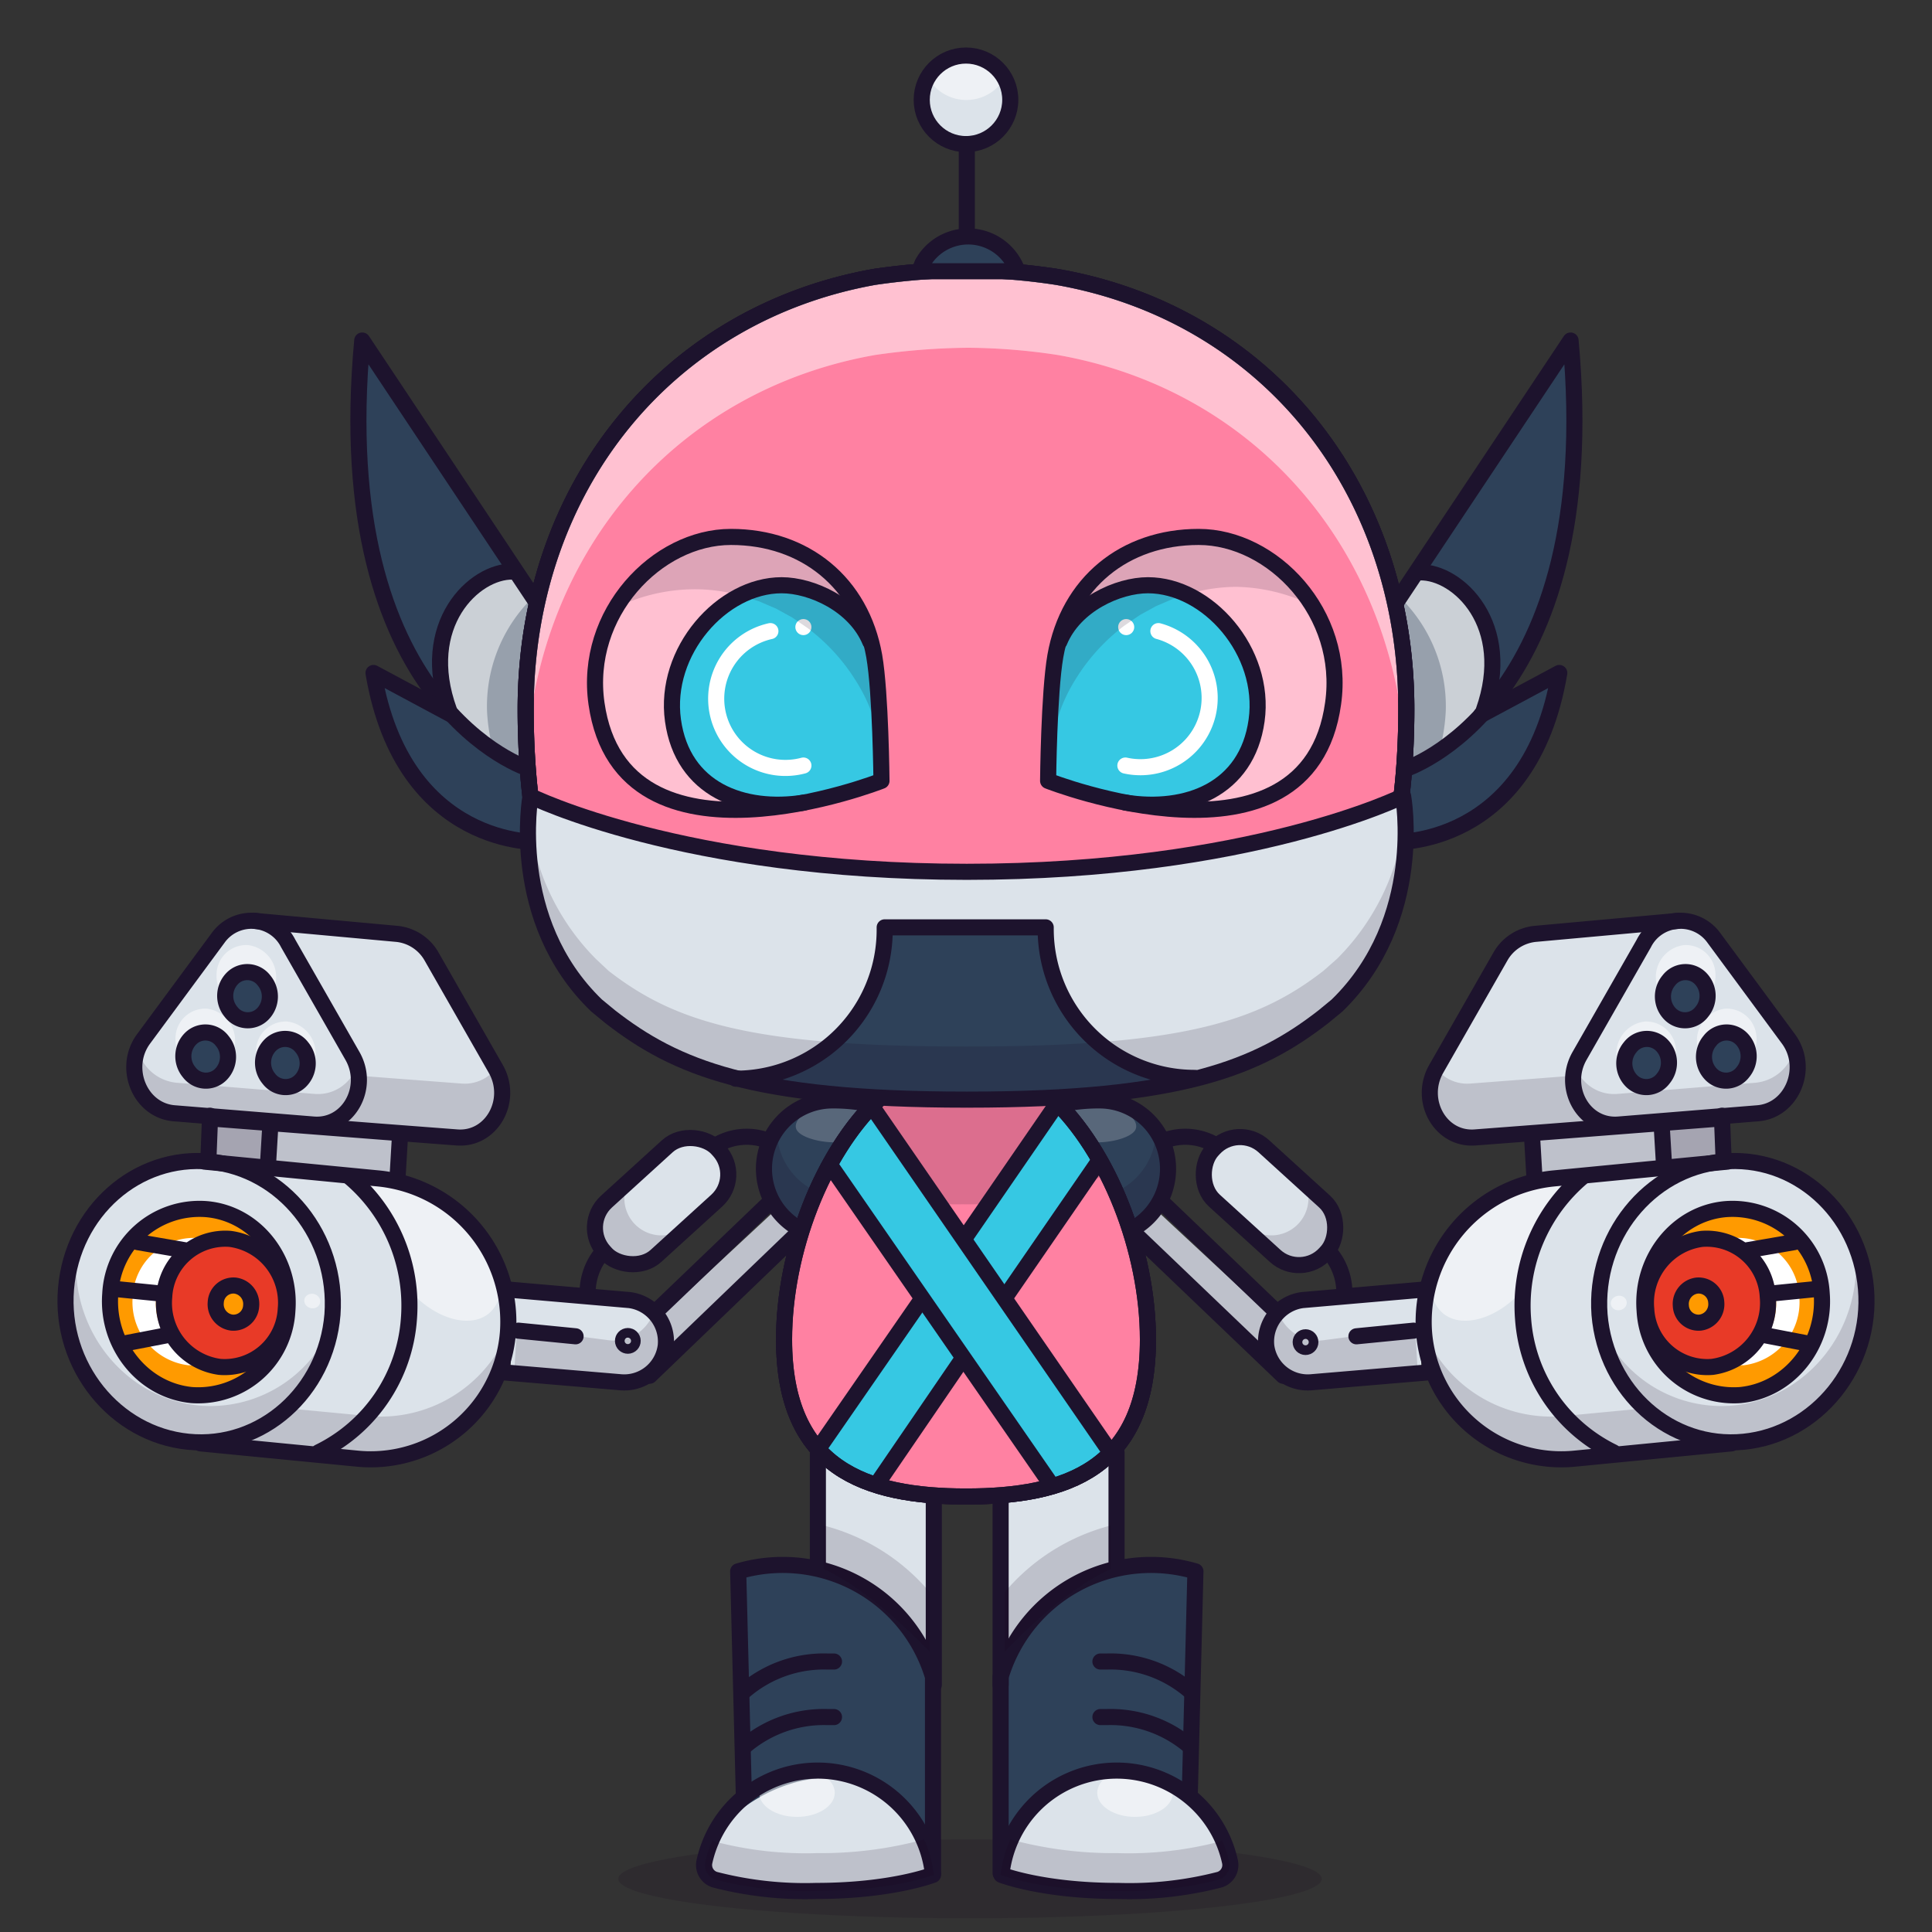 <svg xmlns="http://www.w3.org/2000/svg" xmlns:xlink="http://www.w3.org/1999/xlink" viewBox="0 0 240 240">
  <rect x="0" y="0" width="240" height="240" fill="#333333" stroke="none"/>
  <ellipse cx="120.5" cy="233.4" rx="43.7" ry="4.9" style="fill:#180621;opacity:0.15"/>
  <g>
    <title>04</title>
    <g style="isolation:isolate">
      <path d="M91.7,195.2h0l.6,25.8h-.1c-.4.3-.7,1.8-.2,2.7a14.4,14.4,0,0,0-4.6,7.6,1.9,1.9,0,0,0,1.3,2.2,44.7,44.7,0,0,0,12.6,1.4c9.5,0,14.5-2,14.5-2v-.6l.2-.4V208.3h0A19.5,19.5,0,0,0,91.7,195.2Z" style="fill:#dce3ea"/>
      <path d="M115.2,204V182.2l-13.7-1.8v14.3l.7.5C106.4,196.8,112,201,115.2,204Z" style="fill:#dce3ea"/>
      <path d="M89,227.6c8.2-9.2,23.2-10.1,27,4.1V208.3h0a19.5,19.5,0,0,0-24.2-13.1h0l.6,25.8h-.1c-.4.3-.7,1.8-.2,2.7A14.6,14.6,0,0,0,89,227.6Z" style="fill:#2e4159"/>
      <polyline points="101.6 194.4 101.6 180.4 116 180.4 116 209.3" style="fill:none;stroke:#1d132d;stroke-linecap:round;stroke-linejoin:round;stroke-width:2px"/>
      <path d="M115.9,232.7V208.3h0a19.5,19.5,0,0,0-24.2-13.1h0l.7,27.7" style="fill:none;stroke:#1d132d;stroke-linecap:round;stroke-linejoin:round;stroke-width:2px"/>
      <ellipse cx="99" cy="222.7" rx="4.7" ry="3" style="fill:#fff;opacity:0.5"/>
      <path d="M115.5,205.2v-7.4a25.6,25.6,0,0,0-13.2-8.3v5.4C106.9,197,111.9,201.5,115.5,205.2Z" style="fill:#180621;opacity:0.15;mix-blend-mode:multiply"/>
      <path d="M115.9,232.9a14.4,14.4,0,0,0-28.4-1.6,1.9,1.9,0,0,0,1.3,2.2,44.7,44.7,0,0,0,12.6,1.4C110.8,234.9,115.9,232.9,115.9,232.9Z" style="fill:none;stroke:#1d132d;stroke-linecap:round;stroke-linejoin:round;stroke-width:2px"/>
      <path d="M103.6,213.3h-.8A15.2,15.2,0,0,0,92.4,217" style="fill:none;stroke:#1d132d;stroke-linecap:round;stroke-linejoin:round;stroke-width:2px"/>
      <path d="M103.6,206.4h-.8a15.2,15.2,0,0,0-10.4,3.7" style="fill:none;stroke:#1d132d;stroke-linecap:round;stroke-linejoin:round;stroke-width:2px"/>
      <path d="M101.5,230.2a44.7,44.7,0,0,1-12.6-1.4l-.4-.2a14.3,14.3,0,0,0-.9,2.7,1.9,1.9,0,0,0,1.3,2.2,44.7,44.7,0,0,0,12.6,1.4c9.5,0,14.5-2,14.5-2a14.3,14.3,0,0,0-1.2-4.4A48.8,48.8,0,0,1,101.5,230.2Z" style="fill:#180621;opacity:0.15"/>
      <path d="M152.8,231.3a14.4,14.4,0,0,0-4.6-7.6c.5-.9.2-2.4-.2-2.7h-.1l.6-25.8h0a19.5,19.5,0,0,0-24.2,13.1h0V232l.2.4v.6s5.1,2,14.5,2a44.7,44.7,0,0,0,12.6-1.4A1.9,1.9,0,0,0,152.8,231.3Z" style="fill:#dce3ea"/>
      <path d="M124.3,232h.1a3.2,3.2,0,0,1,.3-.9c2.7-5.5,6.4-10.6,13.1-11a18.1,18.1,0,0,1,10.7,2.7,2.3,2.3,0,0,0-.4-1.9h-.1l.6-25.8h0a19.5,19.5,0,0,0-24.2,13.1h0Z" style="fill:#2e4159"/>
      <ellipse cx="141" cy="222.7" rx="4.7" ry="3" style="fill:#fff;opacity:0.5"/>
      <path d="M125.1,204V182.2l13.7-1.8v14.3l-.7.5C133.8,196.8,128.3,201,125.1,204Z" style="fill:#dce3ea"/>
      <polyline points="138.7 194.4 138.7 180.4 124.3 180.4 124.3 209.3" style="fill:none;stroke:#1d132d;stroke-linecap:round;stroke-linejoin:round;stroke-width:2px"/>
      <path d="M124.3,232.7V208.3h0a19.5,19.5,0,0,1,24.2-13.1h0l-.7,27.7" style="fill:none;stroke:#1d132d;stroke-linecap:round;stroke-linejoin:round;stroke-width:2px"/>
      <path d="M124.8,205.2v-7.4a25.6,25.6,0,0,1,13.2-8.3v5.4C133.4,197,128.3,201.5,124.8,205.2Z" style="fill:#180621;opacity:0.15;mix-blend-mode:multiply"/>
      <path d="M124.4,232.9a14.4,14.4,0,0,1,28.4-1.6,1.9,1.9,0,0,1-1.3,2.2,44.7,44.7,0,0,1-12.6,1.4C129.5,234.9,124.4,232.9,124.4,232.9Z" style="fill:none;stroke:#1d132d;stroke-linecap:round;stroke-linejoin:round;stroke-width:2px"/>
      <path d="M136.7,213.3h.8a15.2,15.2,0,0,1,10.4,3.7" style="fill:none;stroke:#1d132d;stroke-linecap:round;stroke-linejoin:round;stroke-width:2px"/>
      <path d="M136.7,206.4h.8a15.2,15.2,0,0,1,10.4,3.7" style="fill:none;stroke:#1d132d;stroke-linecap:round;stroke-linejoin:round;stroke-width:2px"/>
      <path d="M138.8,230.2a44.7,44.7,0,0,0,12.6-1.4l.4-.2a14.3,14.3,0,0,1,.9,2.7,1.9,1.9,0,0,1-1.3,2.2,44.7,44.7,0,0,1-12.6,1.4c-9.5,0-14.5-2-14.5-2a14.3,14.3,0,0,1,1.2-4.4A48.8,48.8,0,0,0,138.8,230.2Z" style="fill:#180621;opacity:0.15"/>
    </g>
  </g>
  <g>
    <title>atribut</title>
    <rect x="25.9" y="138.5" width="23.7" height="6.66" transform="translate(7.5 -1.8) rotate(3)" style="fill:#dce3ea"/>
    <rect x="25.9" y="138.5" width="23.7" height="6.66" transform="translate(7.5 -1.8) rotate(3)" style="fill:#180621;opacity:0.15"/>
    <rect x="25.9" y="138.1" width="8.1" height="6.66" transform="translate(7.5 -1.4) rotate(3)" style="fill:#180621;opacity:0.15"/>
    <rect x="75.4" y="156.7" width="29.4" height="3.43" transform="translate(-83.7 103.7) rotate(-42.9)" style="fill:#dce3ea"/>
    <rect x="75.4" y="156.7" width="29.4" height="3.43" transform="translate(-83.7 103.7) rotate(-42.9)" style="fill:#180621;opacity:0.15"/>
    <rect x="72.7" y="144.6" width="19" height="9.13" rx="4.4" ry="4.4" transform="translate(-79 94.2) rotate(-42.3)" style="fill:#dce3ea"/>
    <path d="M85.1,152.4a4.6,4.6,0,0,1-7-5.7l-2.6,2.4a4.6,4.6,0,1,0,6.1,6.8l7.3-6.6a4.5,4.5,0,0,0,.8-1.1Z" style="fill:#180621;opacity:0.15"/>
    <path d="M63.8,160.4l14.4,1.1a5.2,5.2,0,0,1,4.5,5.7h0a5.2,5.2,0,0,1-5.7,4.5l-13.6-1.1" style="fill:#dce3ea"/>
    <path d="M81.2,163a5.2,5.2,0,0,1-5.5,3.5L64.2,165l-0.3,5.2L77,171.8A5.1,5.1,0,0,0,81.2,163Z" style="fill:#180621;opacity:0.15"/>
    <path d="M63.2,160.2l15,1.3a5.2,5.2,0,0,1,4.5,5.7h0a5.2,5.2,0,0,1-5.7,4.5l-14.2-1.2" style="fill:none;stroke:#1d132d;stroke-linecap:round;stroke-linejoin:round;stroke-width:2px"/>
    <circle cx="77.9" cy="166.6" r="0.6" transform="translate(-33.1 20) rotate(-12.1)" style="fill:none;stroke:#1d132d;stroke-linecap:round;stroke-linejoin:round;stroke-width:2px"/>
    <line x1="64.4" y1="165.3" x2="71.5" y2="166" style="fill:none;stroke:#1d132d;stroke-linecap:round;stroke-linejoin:round;stroke-width:2px"/>
    <path d="M99.6,152.8a8.5,8.5,0,0,1,3.6-16.1l7.2,0.4" style="fill:#2e4159"/>
    <path d="M100.8,147.7a8.4,8.4,0,0,1-4.3-7.4v-0.2a8.4,8.4,0,0,0,2.6,12.4A15.6,15.6,0,0,1,100.8,147.7Z" style="fill:#180621;opacity:0.15"/>
    <path d="M107.2,138.1a2.7,2.7,0,0,1-2,3.6c-1.9.6-5.9-.2-6.3-1.5s2-2.8,4-3.4S106.7,136.8,107.2,138.1Z" style="fill:#fff;opacity:0.2"/>
    <path d="M99.6,152.8a8.5,8.5,0,0,1,3.6-16.1,22.5,22.5,0,0,1,5.1.5" style="fill:none;stroke:#1d132d;stroke-linecap:round;stroke-linejoin:round;stroke-width:2px"/>
    <path d="M61.7,132.8l-8-14a5.6,5.6,0,0,0-4.4-2.8l-17.5-1.4a17.6,17.6,0,0,0-4.6,3.1v21.2l20.6,1.6,9.2,0.7C61.2,141.6,64,136.7,61.7,132.8Z" style="fill:#dce3ea"/>
    <path d="M61.7,132.8v-0.2a4.9,4.9,0,0,1-4.4,2l-9.2-.7-20.4-1.6H27.2v6.6l20.6,1.6,9.2,0.7C61.2,141.6,64,136.7,61.7,132.8Z" style="fill:#180621;opacity:0.15"/>
    <path d="M35.8,117.1l8,14c2.2,3.9-.5,8.8-4.8,8.5l-17.3-1.4c-4.3-.3-6.5-5.6-3.9-9.2l9.3-12.6A5.1,5.1,0,0,1,35.8,117.1Z" style="fill:#dce3ea"/>
    <path d="M34.3,121.6a3.7,3.7,0,0,1-3.9,3.6,4,4,0,0,1-3.5-4.2,3.7,3.7,0,0,1,3.9-3.6A4,4,0,0,1,34.3,121.6Z" style="fill:#fff;opacity:0.5"/>
    <path d="M39.2,131.1a3.7,3.7,0,0,1-3.9,3.6,4,4,0,0,1-3.5-4.2,3.7,3.7,0,0,1,3.9-3.6A4,4,0,0,1,39.2,131.1Z" style="fill:#fff;opacity:0.5"/>
    <path d="M29.2,129.5a3.7,3.7,0,0,1-3.9,3.6,4,4,0,0,1-3.5-4.2,3.7,3.7,0,0,1,3.9-3.6A4,4,0,0,1,29.2,129.5Z" style="fill:#fff;opacity:0.5"/>
    <path d="M33.4,123.1a2.7,2.7,0,0,1-2.9,2.7,3,3,0,0,1-2.6-3.2,2.7,2.7,0,0,1,2.9-2.7A3,3,0,0,1,33.4,123.1Z" style="fill:#2e4159"/>
    <path d="M28.4,130.8a2.7,2.7,0,0,1-2.9,2.7,3,3,0,0,1-2.6-3.2,2.7,2.7,0,0,1,2.9-2.7A3,3,0,0,1,28.4,130.8Z" style="fill:#2e4159"/>
    <path d="M37.9,131.6a2.7,2.7,0,0,1-2.9,2.7,3,3,0,0,1-2.6-3.2,2.7,2.7,0,0,1,2.9-2.7A3,3,0,0,1,37.9,131.6Z" style="fill:#2e4159"/>
    <path d="M39.2,135.9l-17.3-1.4a5.5,5.5,0,0,1-4.8-4.2c-1.3,3.4.9,7.6,4.6,7.9l17.3,1.4c3.8,0.3,6.3-3.5,5.3-7.1A5.1,5.1,0,0,1,39.2,135.9Z" style="fill:#180621;opacity:0.15"/>
    <path d="M25.7,144.3l21.5,2.1a17.9,17.9,0,0,1,16,19.1h0a17.1,17.1,0,0,1-18.7,15.7L25,179.3" style="fill:#dce3ea"/>
    <path d="M59.3,152.3c3.3,3.9,3.9,8.7,1.5,10.8s-7.2.7-10.4-3.4c-0.4-.6-3-10.7-4.8-12.7S56,148.4,59.3,152.3Z" style="fill:#fff;opacity:0.5"/>
    <path d="M41.3,163.3c-0.8,9.6-8.8,16.7-17.9,15.8s-16-9.4-15.2-19,8.8-16.7,17.9-15.8S42,153.7,41.3,163.3Z" style="fill:#dce3ea"/>
    <path d="M41.3,163.3c-0.8,9.6-8.8,16.7-17.9,15.8s-16-9.4-15.2-19,8.8-16.7,17.9-15.8S42,153.7,41.3,163.3Z" style="fill:#dce3ea"/>
    <path d="M24.7,174.6c-9.2-.9-16-9.4-15.2-19,0-.5.1-1,0.2-1.4a18,18,0,0,0-1.6,6c-0.8,9.6,6.1,18.1,15.2,19s16.4-5.5,17.8-14.4A16.3,16.3,0,0,1,24.7,174.6Z" style="fill:#180621;opacity:0.15"/>
    <path d="M63.1,165.4a17.1,17.1,0,0,1-17.4,10.5l-10.5-1-7.2,4.6,16.5,1.7a17.1,17.1,0,0,0,18.7-15.7h0Z" style="fill:#180621;opacity:0.15"/>
    <path d="M35.7,162.8a11.1,11.1,0,0,1-11.9,10.5c-6.1-.6-10.6-6.3-10.1-12.6a11.1,11.1,0,0,1,11.9-10.5C31.7,150.7,36.2,156.4,35.7,162.8Z" style="fill:#ff9a00"/>
    <path d="M35.7,162.6a7.6,7.6,0,0,1-8.2,7.2,7.9,7.9,0,0,1-6.9-8.7,7.6,7.6,0,0,1,8.2-7.2A7.9,7.9,0,0,1,35.7,162.6Z" style="fill:#e83a27"/>
    <path d="M24.7,153.8l1.1,0.2a7.7,7.7,0,0,0-6.4,7.1,8,8,0,0,0,5.8,8.5H23.4a7.9,7.9,0,0,1-6.9-8.7A7.6,7.6,0,0,1,24.7,153.8Z" style="fill:#fff"/>
    <path d="M41.3,163.3c-0.8,9.6-8.8,16.7-17.9,15.8s-16-9.4-15.2-19,8.8-16.7,17.9-15.8S42,153.7,41.3,163.3Z" style="fill:none;stroke:#1d132d;stroke-linecap:round;stroke-linejoin:round;stroke-width:2px"/>
    <path d="M43.3,146.1a20.9,20.9,0,0,1,7.5,17.7,20,20,0,0,1-11.2,16.6" style="fill:none;stroke:#1d132d;stroke-linecap:round;stroke-linejoin:round;stroke-width:2px"/>
    <path d="M35.7,162.8a11.1,11.1,0,0,1-11.9,10.5c-6.1-.6-10.6-6.3-10.1-12.6a11.1,11.1,0,0,1,11.9-10.5C31.7,150.7,36.2,156.4,35.7,162.8Z" style="fill:none;stroke:#1d132d;stroke-linecap:round;stroke-linejoin:round;stroke-width:2px"/>
    <path d="M35.5,162.6a7.6,7.6,0,0,1-8.2,7.2,8,8,0,0,1-6.9-8.7,7.6,7.6,0,0,1,8.2-7.2A8,8,0,0,1,35.5,162.6Z" style="fill:none;stroke:#1d132d;stroke-linecap:round;stroke-linejoin:round;stroke-width:2px"/>
    <path d="M31.2,162.2a2.2,2.2,0,0,1-2.4,2.1,2.3,2.3,0,0,1-2-2.5,2.2,2.2,0,0,1,2.4-2.1A2.3,2.3,0,0,1,31.2,162.2Z" style="fill:#ff9a00"/>
    <path d="M31.2,162.2a2.2,2.2,0,0,1-2.4,2.1,2.3,2.3,0,0,1-2-2.5,2.2,2.2,0,0,1,2.4-2.1A2.3,2.3,0,0,1,31.2,162.2Z" style="fill:none;stroke:#1d132d;stroke-linecap:round;stroke-linejoin:round;stroke-width:2px"/>
    <ellipse cx="38.8" cy="161.7" rx="0.9" ry="1" transform="translate(-127.5 161.6) rotate(-76.5)" style="fill:#fff;opacity:0.5"/>
    <path d="M25.4,144.3l21.7,2.1a17.9,17.9,0,0,1,16,19.1h0a17.1,17.1,0,0,1-18.7,15.7l-19.5-1.9" style="fill:none;stroke:#1d132d;stroke-linecap:round;stroke-linejoin:round;stroke-width:2px"/>
    <line x1="14.1" y1="160.1" x2="20.1" y2="160.7" style="fill:none;stroke:#1d132d;stroke-linecap:round;stroke-linejoin:round;stroke-width:2px"/>
    <line x1="21.1" y1="165.8" x2="15.4" y2="166.9" style="fill:none;stroke:#1d132d;stroke-linecap:round;stroke-linejoin:round;stroke-width:2px"/>
    <line x1="17.1" y1="154.3" x2="22.9" y2="155.3" style="fill:none;stroke:#1d132d;stroke-linecap:round;stroke-linejoin:round;stroke-width:2px"/>
    <path d="M35.8,117.2l8,14c2.2,3.9-.5,8.8-4.8,8.5l-17.3-1.4c-4.3-.3-6.5-5.6-3.9-9.2l9.3-12.6A5.1,5.1,0,0,1,35.8,117.2Z" style="fill:none;stroke:#1d132d;stroke-linecap:round;stroke-linejoin:round;stroke-width:2px"/>
    <path d="M27.4,133.5a2.6,2.6,0,0,1-3.9-.3,3.1,3.1,0,0,1,.2-4.2,2.6,2.6,0,0,1,3.9.3A3.1,3.1,0,0,1,27.4,133.5Z" style="fill:none;stroke:#1d132d;stroke-linecap:round;stroke-linejoin:round;stroke-width:2px"/>
    <path d="M37.3,134.3a2.6,2.6,0,0,1-3.9-.3,3.1,3.1,0,0,1,.2-4.2,2.6,2.6,0,0,1,3.9.3A3.1,3.1,0,0,1,37.3,134.3Z" style="fill:none;stroke:#1d132d;stroke-linecap:round;stroke-linejoin:round;stroke-width:2px"/>
    <path d="M32.6,126a2.6,2.6,0,0,1-3.9-.3,3.1,3.1,0,0,1,.2-4.2,2.6,2.6,0,0,1,3.9.3A3.1,3.1,0,0,1,32.6,126Z" style="fill:none;stroke:#1d132d;stroke-linecap:round;stroke-linejoin:round;stroke-width:2px"/>
    <path d="M31.7,114.4L49.2,116a5.6,5.6,0,0,1,4.4,2.8l8,14c2.2,3.9-.5,8.8-4.8,8.5l-9.2-.7-20.6-1.6" style="fill:none;stroke:#1d132d;stroke-linecap:round;stroke-linejoin:round;stroke-width:2px"/>
    <line x1="26.1" y1="138.6" x2="25.9" y2="143.7" style="fill:none;stroke:#1d132d;stroke-linecap:round;stroke-linejoin:round;stroke-width:2px"/>
    <line x1="33.6" y1="139.5" x2="33.3" y2="144.5" style="fill:none;stroke:#1d132d;stroke-linecap:round;stroke-linejoin:round;stroke-width:2px"/>
    <line x1="49.7" y1="140.9" x2="49.4" y2="146" style="fill:none;stroke:#1d132d;stroke-linecap:round;stroke-linejoin:round;stroke-width:2px"/>
    <rect x="72.7" y="144.6" width="19" height="9.13" rx="4.4" ry="4.4" transform="translate(-79 94.2) rotate(-42.3)" style="fill:none;stroke:#1d132d;stroke-linecap:round;stroke-linejoin:round;stroke-width:2px"/>
    <line x1="99.1" y1="153.2" x2="80.7" y2="170.9" style="fill:none;stroke:#1d132d;stroke-linecap:round;stroke-linejoin:round;stroke-width:2px"/>
    <line x1="95.8" y1="149.2" x2="81.4" y2="163" style="fill:none;stroke:#1d132d;stroke-linecap:round;stroke-linejoin:round;stroke-width:2px"/>
    <path d="M73,160.7a7.7,7.7,0,0,1,1.9-5.2" style="fill:none;stroke:#1d132d;stroke-linecap:round;stroke-linejoin:round;stroke-width:2px"/>
    <path d="M88.9,142.3a7.4,7.4,0,0,1,6.5-.6" style="fill:none;stroke:#1d132d;stroke-linecap:round;stroke-linejoin:round;stroke-width:2px"/>
    <rect x="190.4" y="138.5" width="23.7" height="6.66" transform="translate(411.6 272.8) rotate(177)" style="fill:#dce3ea"/>
    <rect x="190.4" y="138.5" width="23.7" height="6.66" transform="translate(411.6 272.8) rotate(177)" style="fill:#180621;opacity:0.15"/>
    <rect x="206" y="138.1" width="8.1" height="6.66" transform="translate(427.2 271.6) rotate(177)" style="fill:#180621;opacity:0.15"/>
    <rect x="135.2" y="156.7" width="29.4" height="3.43" transform="translate(151.9 376.6) rotate(-137.1)" style="fill:#dce3ea"/>
    <rect x="135.2" y="156.7" width="29.4" height="3.43" transform="translate(151.9 376.6) rotate(-137.1)" style="fill:#180621;opacity:0.15"/>
    <rect x="148.4" y="144.6" width="19" height="9.13" rx="4.4" ry="4.4" transform="translate(174.1 365.8) rotate(-137.7)" style="fill:#dce3ea"/>
    <path d="M155,152.4a4.6,4.6,0,0,0,7-5.7l2.6,2.4a4.6,4.6,0,0,1-6.1,6.8l-7.3-6.6a4.5,4.5,0,0,1-.8-1.1Z" style="fill:#180621;opacity:0.15"/>
    <path d="M176.2,160.4l-14.4,1.1a5.2,5.2,0,0,0-4.5,5.7h0a5.2,5.2,0,0,0,5.7,4.5l13.6-1.1" style="fill:#dce3ea"/>
    <path d="M158.8,163a5.2,5.2,0,0,0,5.5,3.5l11.5-1.5,0.3,5.2L163,171.8A5.1,5.1,0,0,1,158.8,163Z" style="fill:#180621;opacity:0.15"/>
    <path d="M176.8,160.2l-15,1.3a5.2,5.2,0,0,0-4.5,5.7h0a5.2,5.2,0,0,0,5.7,4.5l14.2-1.2" style="fill:none;stroke:#1d132d;stroke-linecap:round;stroke-linejoin:round;stroke-width:2px"/>
    <circle cx="162.1" cy="166.6" r="0.6" transform="translate(-34.7 290.3) rotate(-77.9)" style="fill:none;stroke:#1d132d;stroke-linecap:round;stroke-linejoin:round;stroke-width:2px"/>
    <line x1="175.6" y1="165.3" x2="168.5" y2="166" style="fill:none;stroke:#1d132d;stroke-linecap:round;stroke-linejoin:round;stroke-width:2px"/>
    <path d="M140.4,152.8a8.5,8.5,0,0,0-3.6-16.1l-7.2.4" style="fill:#2e4159"/>
    <path d="M139.3,147.7a8.4,8.4,0,0,0,4.3-7.4v-0.2a8.4,8.4,0,0,1-2.6,12.4A15.6,15.6,0,0,0,139.3,147.7Z" style="fill:#180621;opacity:0.15"/>
    <path d="M132.8,138.1a2.7,2.7,0,0,0,2,3.6c1.9,0.6,5.9-.2,6.3-1.5s-2-2.8-4-3.4S133.3,136.8,132.8,138.1Z" style="fill:#fff;opacity:0.2"/>
    <path d="M140.4,152.8a8.5,8.5,0,0,0-3.6-16.1,22.5,22.5,0,0,0-5.1.5" style="fill:none;stroke:#1d132d;stroke-linecap:round;stroke-linejoin:round;stroke-width:2px"/>
    <path d="M178.3,132.8l8-14a5.6,5.6,0,0,1,4.4-2.8l17.5-1.4a17.6,17.6,0,0,1,4.6,3.1v21.2l-20.6,1.6-9.2.7C178.8,141.6,176,136.7,178.3,132.8Z" style="fill:#dce3ea"/>
    <path d="M178.3,132.8v-0.2a4.9,4.9,0,0,0,4.4,2l9.2-.7,20.4-1.6h0.4v6.6l-20.6,1.6-9.2.7C178.8,141.6,176,136.7,178.3,132.8Z" style="fill:#180621;opacity:0.15"/>
    <path d="M204.2,117.1l-8,14c-2.2,3.9.5,8.8,4.8,8.5l17.3-1.4c4.3-.3,6.5-5.6,3.9-9.2l-9.3-12.6A5.1,5.1,0,0,0,204.2,117.1Z" style="fill:#dce3ea"/>
    <path d="M205.7,121.6a3.7,3.7,0,0,0,3.9,3.6,4,4,0,0,0,3.5-4.2,3.7,3.7,0,0,0-3.9-3.6A4,4,0,0,0,205.7,121.6Z" style="fill:#fff;opacity:0.5"/>
    <path d="M200.8,131.1a3.7,3.7,0,0,0,3.9,3.6,4,4,0,0,0,3.5-4.2,3.7,3.7,0,0,0-3.9-3.6A4,4,0,0,0,200.8,131.1Z" style="fill:#fff;opacity:0.5"/>
    <path d="M210.8,129.5a3.7,3.7,0,0,0,3.9,3.6,4,4,0,0,0,3.5-4.2,3.7,3.7,0,0,0-3.9-3.6A4,4,0,0,0,210.8,129.5Z" style="fill:#fff;opacity:0.5"/>
    <path d="M206.6,123.1a2.7,2.7,0,0,0,2.9,2.7,3,3,0,0,0,2.6-3.2,2.7,2.7,0,0,0-2.9-2.7A3,3,0,0,0,206.6,123.1Z" style="fill:#2e4159"/>
    <path d="M211.6,130.8a2.7,2.7,0,0,0,2.9,2.7,3,3,0,0,0,2.6-3.2,2.7,2.7,0,0,0-2.9-2.7A3,3,0,0,0,211.6,130.8Z" style="fill:#2e4159"/>
    <path d="M202.1,131.6a2.7,2.7,0,0,0,2.9,2.7,3,3,0,0,0,2.6-3.2,2.7,2.7,0,0,0-2.9-2.7A3,3,0,0,0,202.1,131.6Z" style="fill:#2e4159"/>
    <path d="M200.8,135.9l17.3-1.4a5.5,5.5,0,0,0,4.8-4.2c1.3,3.4-.9,7.6-4.6,7.9L201,139.6c-3.8.3-6.3-3.5-5.3-7.1A5.1,5.1,0,0,0,200.8,135.9Z" style="fill:#180621;opacity:0.15"/>
    <path d="M214.3,144.3l-21.5,2.1a17.9,17.9,0,0,0-16,19.1h0a17.1,17.1,0,0,0,18.7,15.7l19.3-1.9" style="fill:#dce3ea"/>
    <path d="M180.7,152.3c-3.3,3.9-3.9,8.7-1.5,10.8s7.2,0.7,10.4-3.4c0.4-.6,3-10.7,4.8-12.7S184,148.4,180.7,152.3Z" style="fill:#fff;opacity:0.5"/>
    <path d="M198.7,163.3c0.8,9.6,8.8,16.7,17.9,15.8s16-9.4,15.2-19-8.8-16.7-17.9-15.8S198,153.7,198.7,163.3Z" style="fill:#dce3ea"/>
    <path d="M198.7,163.3c0.8,9.6,8.8,16.7,17.9,15.8s16-9.4,15.2-19-8.8-16.7-17.9-15.8S198,153.7,198.7,163.3Z" style="fill:#dce3ea"/>
    <path d="M215.3,174.6c9.2-.9,16-9.4,15.2-19,0-.5-0.1-1-0.2-1.4a18,18,0,0,1,1.6,6c0.8,9.6-6.1,18.1-15.2,19s-16.4-5.5-17.8-14.4A16.3,16.3,0,0,0,215.3,174.6Z" style="fill:#180621;opacity:0.15"/>
    <path d="M176.9,165.4a17.1,17.1,0,0,0,17.4,10.5l10.5-1,7.2,4.6-16.5,1.7a17.1,17.1,0,0,1-18.7-15.7h0Z" style="fill:#180621;opacity:0.15"/>
    <path d="M204.3,162.8a11.1,11.1,0,0,0,11.9,10.5c6.1-.6,10.6-6.3,10.1-12.6a11.1,11.1,0,0,0-11.9-10.5C208.3,150.7,203.8,156.4,204.3,162.8Z" style="fill:#ff9a00"/>
    <path d="M204.3,162.6a7.6,7.6,0,0,0,8.2,7.2,7.9,7.9,0,0,0,6.9-8.7,7.6,7.6,0,0,0-8.2-7.2A7.9,7.9,0,0,0,204.3,162.6Z" style="fill:#e83a27"/>
    <path d="M215.3,153.8l-1.1.2a7.7,7.7,0,0,1,6.4,7.1,8,8,0,0,1-5.8,8.5h1.8a7.9,7.9,0,0,0,6.9-8.7A7.6,7.6,0,0,0,215.3,153.8Z" style="fill:#fff"/>
    <path d="M198.7,163.3c0.8,9.6,8.8,16.7,17.9,15.8s16-9.4,15.2-19-8.8-16.7-17.9-15.8S198,153.7,198.7,163.3Z" style="fill:none;stroke:#1d132d;stroke-linecap:round;stroke-linejoin:round;stroke-width:2px"/>
    <path d="M196.7,146.1a20.9,20.9,0,0,0-7.5,17.7,20,20,0,0,0,11.2,16.6" style="fill:none;stroke:#1d132d;stroke-linecap:round;stroke-linejoin:round;stroke-width:2px"/>
    <path d="M204.3,162.8a11.1,11.1,0,0,0,11.9,10.5c6.1-.6,10.6-6.3,10.1-12.6a11.1,11.1,0,0,0-11.9-10.5C208.3,150.7,203.8,156.4,204.3,162.8Z" style="fill:none;stroke:#1d132d;stroke-linecap:round;stroke-linejoin:round;stroke-width:2px"/>
    <path d="M204.5,162.6a7.6,7.6,0,0,0,8.2,7.2,8,8,0,0,0,6.9-8.7,7.6,7.6,0,0,0-8.2-7.2A8,8,0,0,0,204.5,162.6Z" style="fill:none;stroke:#1d132d;stroke-linecap:round;stroke-linejoin:round;stroke-width:2px"/>
    <path d="M208.8,162.2a2.2,2.2,0,0,0,2.4,2.1,2.3,2.3,0,0,0,2-2.5,2.2,2.2,0,0,0-2.4-2.1A2.3,2.3,0,0,0,208.8,162.2Z" style="fill:#ff9a00"/>
    <path d="M208.8,162.2a2.2,2.2,0,0,0,2.4,2.1,2.3,2.3,0,0,0,2-2.5,2.2,2.2,0,0,0-2.4-2.1A2.3,2.3,0,0,0,208.8,162.2Z" style="fill:none;stroke:#1d132d;stroke-linecap:round;stroke-linejoin:round;stroke-width:2px"/>
    <ellipse cx="201.2" cy="161.7" rx="1" ry="0.9" transform="translate(-32.3 51.6) rotate(-13.5)" style="fill:#fff;opacity:0.5"/>
    <path d="M214.6,144.3l-21.7,2.1a17.9,17.9,0,0,0-16,19.1h0a17.1,17.1,0,0,0,18.7,15.7l19.5-1.9" style="fill:none;stroke:#1d132d;stroke-linecap:round;stroke-linejoin:round;stroke-width:2px"/>
    <line x1="225.9" y1="160.1" x2="219.9" y2="160.7" style="fill:none;stroke:#1d132d;stroke-linecap:round;stroke-linejoin:round;stroke-width:2px"/>
    <line x1="218.9" y1="165.8" x2="224.6" y2="166.9" style="fill:none;stroke:#1d132d;stroke-linecap:round;stroke-linejoin:round;stroke-width:2px"/>
    <line x1="222.9" y1="154.3" x2="217.1" y2="155.3" style="fill:none;stroke:#1d132d;stroke-linecap:round;stroke-linejoin:round;stroke-width:2px"/>
    <path d="M204.2,117.2l-8,14c-2.2,3.9.5,8.8,4.8,8.5l17.3-1.4c4.3-.3,6.5-5.6,3.9-9.2l-9.3-12.6A5.1,5.1,0,0,0,204.2,117.2Z" style="fill:none;stroke:#1d132d;stroke-linecap:round;stroke-linejoin:round;stroke-width:2px"/>
    <path d="M212.6,133.5a2.6,2.6,0,0,0,3.9-.3,3.1,3.1,0,0,0-.2-4.2,2.6,2.6,0,0,0-3.9.3A3.1,3.1,0,0,0,212.6,133.5Z" style="fill:none;stroke:#1d132d;stroke-linecap:round;stroke-linejoin:round;stroke-width:2px"/>
    <path d="M202.7,134.3a2.6,2.6,0,0,0,3.9-.3,3.1,3.1,0,0,0-.2-4.2,2.6,2.6,0,0,0-3.9.3A3.1,3.1,0,0,0,202.7,134.3Z" style="fill:none;stroke:#1d132d;stroke-linecap:round;stroke-linejoin:round;stroke-width:2px"/>
    <path d="M207.5,126a2.6,2.6,0,0,0,3.9-.3,3.1,3.1,0,0,0-.2-4.2,2.6,2.6,0,0,0-3.9.3A3.1,3.1,0,0,0,207.5,126Z" style="fill:none;stroke:#1d132d;stroke-linecap:round;stroke-linejoin:round;stroke-width:2px"/>
    <path d="M208.4,114.4L190.8,116a5.6,5.6,0,0,0-4.4,2.8l-8,14c-2.2,3.9.5,8.8,4.8,8.5l9.2-.7,20.6-1.6" style="fill:none;stroke:#1d132d;stroke-linecap:round;stroke-linejoin:round;stroke-width:2px"/>
    <line x1="213.9" y1="138.6" x2="214.1" y2="143.7" style="fill:none;stroke:#1d132d;stroke-linecap:round;stroke-linejoin:round;stroke-width:2px"/>
    <line x1="206.4" y1="139.5" x2="206.7" y2="144.5" style="fill:none;stroke:#1d132d;stroke-linecap:round;stroke-linejoin:round;stroke-width:2px"/>
    <line x1="190.3" y1="140.9" x2="190.6" y2="146" style="fill:none;stroke:#1d132d;stroke-linecap:round;stroke-linejoin:round;stroke-width:2px"/>
    <rect x="148.4" y="144.6" width="19" height="9.13" rx="4.4" ry="4.4" transform="translate(174.1 365.8) rotate(-137.7)" style="fill:none;stroke:#1d132d;stroke-linecap:round;stroke-linejoin:round;stroke-width:2px"/>
    <line x1="140.9" y1="153.2" x2="159.4" y2="170.9" style="fill:none;stroke:#1d132d;stroke-linecap:round;stroke-linejoin:round;stroke-width:2px"/>
    <line x1="144.2" y1="149.2" x2="158.6" y2="163" style="fill:none;stroke:#1d132d;stroke-linecap:round;stroke-linejoin:round;stroke-width:2px"/>
    <path d="M167,160.7a7.7,7.7,0,0,0-1.9-5.2" style="fill:none;stroke:#1d132d;stroke-linecap:round;stroke-linejoin:round;stroke-width:2px"/>
    <path d="M151.1,142.3a7.4,7.4,0,0,0-6.5-.6" style="fill:none;stroke:#1d132d;stroke-linecap:round;stroke-linejoin:round;stroke-width:2px"/>
  </g>
  <g>
    <title>01</title>
    <path d="M174.4,95.5l-1.6-19.7,22.3-33.5C199.2,87.8,174.4,95.5,174.4,95.5Z" style="fill:#2e4159"/>
    <path d="M193.7,83.6c-3.7,21.9-20.7,21-20.7,21l1.4-9.1,9.6-6.7Z" style="fill:#2e4159"/>
    <g style="opacity:0.5">
      <path d="M176.4,70.3c2.6,1.2,11.6,4.4,8,18.1-.7,2.7-7.3,5.6-9.7,7.4l-1.9-20Z" style="fill:#fff"/>
    </g>
    <g style="opacity:0.5">
      <path d="M179.6,88.3a18.9,18.9,0,0,0-5.7-14.1l2.6-3.9c2.6,1.2,11.6,4.4,8,18.1-.5,1.7-3.1,3.4-5.7,4.9A22.7,22.7,0,0,0,179.6,88.3Z" style="fill:#fff"/>
    </g>
    <path d="M172.8,75.8l22.3-33.5c4.2,45.6-20.7,53.3-20.7,53.3" style="fill:none;stroke:#1d132d;stroke-linecap:round;stroke-linejoin:round;stroke-width:2px"/>
    <path d="M184,88.8l9.7-5.2c-3.7,21.9-20.7,21-20.7,21" style="fill:none;stroke:#1d132d;stroke-linecap:round;stroke-linejoin:round;stroke-width:2px"/>
    <path d="M184.3,88.3c3.8-10.7-3.2-17.3-7.9-17.2" style="fill:none;stroke:#1d132d;stroke-linecap:round;stroke-linejoin:round;stroke-width:2px"/>
    <path d="M65.7,95.5l1.6-19.7L45,42.3C40.8,87.8,65.7,95.5,65.7,95.5Z" style="fill:#2e4159"/>
    <path d="M46.4,83.6c3.7,21.9,20.7,21,20.7,21l-1.4-9.1-9.6-6.7Z" style="fill:#2e4159"/>
    <g style="opacity:0.5">
      <path d="M63.6,70.3c-2.6,1.2-11.6,4.4-8,18.1.7,2.7,7.3,5.6,9.8,7.4l1.9-20Z" style="fill:#fff"/>
    </g>
    <g style="opacity:0.5">
      <path d="M60.5,88.3a18.9,18.9,0,0,1,5.7-14.1l-2.6-3.9c-2.6,1.2-11.6,4.4-8,18.1.5,1.7,3.1,3.4,5.7,4.9A22.7,22.7,0,0,1,60.5,88.3Z" style="fill:#fff"/>
    </g>
    <path d="M67.3,75.8,45,42.3C40.8,87.8,65.7,95.5,65.7,95.5" style="fill:none;stroke:#1d132d;stroke-linecap:round;stroke-linejoin:round;stroke-width:2px"/>
    <path d="M56.1,88.8l-9.7-5.2c3.7,21.9,20.7,21,20.7,21" style="fill:none;stroke:#1d132d;stroke-linecap:round;stroke-linejoin:round;stroke-width:2px"/>
    <path d="M55.8,88.3C51.9,77.6,58.9,70.9,63.7,71" style="fill:none;stroke:#1d132d;stroke-linecap:round;stroke-linejoin:round;stroke-width:2px"/>
  </g>
  <g>
    <title>02</title>
    <path d="M125.4,136.4c19.6-.5,28.4-3.6,37.2-11.1s12.1-21.8,12.1-37.2c0-27.7-17.6-49.2-43.4-53.7a76.8,76.8,0,0,0-11.1-.9,84.7,84.7,0,0,0-11.6.9C82.9,39,65.3,60.5,65.3,88.1c0,15.4,3.2,29.6,12.1,37.2s18.2,10.8,39.5,11.1Z" style="fill:#ff81a2;stroke:#1d132d;stroke-miterlimit:10;stroke-width:2px"/>
    <path d="M109.2,136.5c-7,6.6-11.8,18.9-11.8,29.9,0,16,10.1,19.5,22.6,19.5s22.6-3.4,22.6-19.5c0-11.1-4.9-23.5-12-30.1" style="fill:#ff81a2;stroke:#1d132d;stroke-miterlimit:10;stroke-width:2px"/>
    <path d="M130.9,136.7c-3.4.7-18,.5-21.3-.1h-.4c-7,6.6-11.8,18.9-11.8,29.9,0,16,10.1,19.5,22.6,19.5s22.6-3.4,22.6-19.5C142.6,155.5,137.8,143.3,130.9,136.7Z" style="fill:#ff81a2"/>
    <path d="M130.5,136.2c-3.1.3-6.1.6-9.4.6a111.1,111.1,0,0,1-12.3-.4L102,146a41,41,0,0,0,17.6,3.6,40.7,40.7,0,0,0,17.8-3.7C137.2,145.6,130.9,136.7,130.5,136.2Z" style="fill:#180621;opacity:0.15"/>
    <polyline points="136.4 144.4 108.9 184.4 101.7 179.9 131 137.6" style="fill:#36c8e3"/>
    <polyline points="103.2 145.2 130.4 184.2 138 180.4 108.3 137.7" style="fill:#36c8e3"/>
    <line x1="108.5" y1="137.7" x2="137.8" y2="180.2" style="fill:none;stroke:#1d132d;stroke-linecap:round;stroke-linejoin:round;stroke-width:2px"/>
    <line x1="103.1" y1="144.7" x2="130.5" y2="184.3" style="fill:none;stroke:#1d132d;stroke-linecap:round;stroke-linejoin:round;stroke-width:2px"/>
    <line x1="114.5" y1="161.4" x2="101.7" y2="179.9" style="fill:none;stroke:#1d132d;stroke-linecap:round;stroke-linejoin:round;stroke-width:2px"/>
    <line x1="130.7" y1="138" x2="119.9" y2="153.7" style="fill:none;stroke:#1d132d;stroke-linecap:round;stroke-linejoin:round;stroke-width:2px"/>
    <line x1="119.5" y1="168.9" x2="108.9" y2="184.4" style="fill:none;stroke:#1d132d;stroke-linecap:round;stroke-linejoin:round;stroke-width:2px"/>
    <line x1="136.4" y1="144.4" x2="124.9" y2="161.1" style="fill:none;stroke:#1d132d;stroke-linecap:round;stroke-linejoin:round;stroke-width:2px"/>
    <path d="M109.5,136.3l-.6.5c-6.9,6.7-11.5,18.8-11.5,29.6,0,16,10.1,19.5,22.6,19.5s22.6-3.4,22.6-19.5c0-11-4.8-23.3-11.8-29.9l-.2-.2" style="fill:none;stroke:#1d132d;stroke-linecap:round;stroke-linejoin:round;stroke-width:2px"/>
    <g style="opacity:0.3">
      <path d="M108.7,44.1a84.7,84.7,0,0,1,11.6-.9,76.8,76.8,0,0,1,11.1.9c24.4,4.3,41.5,23.9,43.2,49.5q.1-2.7.1-5.5c0-27.7-17.6-49.2-43.4-53.7a76.8,76.8,0,0,0-11.1-.9,84.7,84.7,0,0,0-11.6.9C82.9,39,65.3,60.5,65.3,88.1q0,2.8.1,5.5C67.1,68,84.3,48.4,108.7,44.1Z" style="fill:#fff"/>
    </g>
    <path d="M125.4,136.4c19.6-.5,28.4-3.6,37.2-11.1s12.1-21.8,12.1-37.2c0-27.7-17.6-49.2-43.4-53.7a76.8,76.8,0,0,0-11.1-.9,84.7,84.7,0,0,0-11.6.9C82.9,39,65.3,60.5,65.3,88.1c0,15.4,3.2,29.6,12.1,37.2s18.2,10.8,39.5,11.1Z" style="fill:none;stroke:#1d132d;stroke-miterlimit:10;stroke-width:2px"/>
    <path d="M109.2,136.5c-7,6.6-11.8,18.9-11.8,29.9,0,16,10.1,19.5,22.6,19.5s22.6-3.4,22.6-19.5c0-11.1-4.9-23.5-12-30.1" style="fill:none;stroke:#1d132d;stroke-miterlimit:10;stroke-width:2px"/>
    <g style="opacity:0.3">
      <path d="M108.7,44.1a84.7,84.7,0,0,1,11.6-.9,76.8,76.8,0,0,1,11.1.9c24.4,4.3,41.5,23.9,43.2,49.5q.1-2.7.1-5.5c0-27.7-17.6-49.2-43.4-53.7a76.8,76.8,0,0,0-11.1-.9,84.7,84.7,0,0,0-11.6.9C82.9,39,65.3,60.5,65.3,88.1q0,2.8.1,5.5C67.1,68,84.3,48.4,108.7,44.1Z" style="fill:#fff"/>
    </g>
    <path d="M125.4,136.4c19.6-.5,28.4-3.6,37.2-11.1s12.1-21.8,12.1-37.2c0-27.7-17.6-49.2-43.4-53.7a76.8,76.8,0,0,0-11.1-.9,84.7,84.7,0,0,0-11.6.9C82.9,39,65.3,60.5,65.3,88.1c0,15.4,3.2,29.6,12.1,37.2s18.2,10.8,39.5,11.1Z" style="fill:none;stroke:#1d132d;stroke-miterlimit:10;stroke-width:2px"/>
  </g>
  <g>
    <title>05</title>
    <path d="M120.2,136.6c26.6,0,36.1-4,44.2-10.3l1.7-1.4c11-10.7,8.2-26,8.2-26s-18.9,9.4-54.2,9.4-54.2-9.4-54.2-9.4-2.8,15.4,8.2,26l1.7,1.4c8.1,6.3,17.6,10.3,44.2,10.3" style="fill:#dce3ea"/>
    <path d="M148.4,133.9a18.5,18.5,0,0,1-18.5-18.5v-.2h-20v.3a18.5,18.5,0,0,1-18.5,18.5,167.7,167.7,0,0,0,28.4,3A167.4,167.4,0,0,0,148.4,133.9Z" style="fill:#2e4159"/>
    <path d="M166.1,119.1l-1.7,1.5c-8.1,6.3-17.6,9.4-44.2,9.4h-.4c-26.6,0-36.1-3.1-44.2-9.4L74,119.1a29.2,29.2,0,0,1-8.4-18.7c-.4,4.2-.5,15.9,8.4,24.6l1.7,1.5c8.1,6.3,17.6,9.4,44.2,9.4h.4c26.6,0,36.1-3.1,44.2-9.4l1.7-1.5c8.9-8.7,8.7-20.4,8.4-24.6A29.2,29.2,0,0,1,166.1,119.1Z" style="fill:#180621;opacity:0.15"/>
    <path d="M120.2,136.6c26.6,0,36.1-4,44.2-10.3l1.7-1.4c11-10.7,8.2-26,8.2-26s-18.9,9.4-54.2,9.4-54.2-9.4-54.2-9.4-2.8,15.4,8.2,26l1.7,1.4c8.1,6.3,17.6,10.3,44.2,10.3" style="fill:none;stroke:#1d132d;stroke-linecap:round;stroke-linejoin:round;stroke-width:2px"/>
    <path d="M148.4,133.9a18.5,18.5,0,0,1-18.5-18.5v-.2h-20v.3a18.5,18.5,0,0,1-18.5,18.5" style="fill:none;stroke:#1d132d;stroke-linecap:round;stroke-linejoin:round;stroke-width:2px"/>
  </g>
  <g>
    <title>02</title>
    <g style="opacity:0.5">
      <path d="M108.6,81.5c.8,4.6.9,15.5.9,15.5s-32.2,12.7-35.4-9.6c-1.6-11.2,7.5-20.7,16.7-20.7S107,72.4,108.6,81.5Z" style="fill:#fff"/>
      <path d="M99.9,99.7c-7.6,1.2-15.1-1.6-16.3-10.2s6.1-16.8,13.5-16.8c3.7,0,9.1,2.4,11,7" style="fill:#fff"/>
    </g>
    <g style="opacity:0.5">
      <path d="M131.1,81.5c-.8,4.6-.9,15.5-.9,15.5s32.3,12.7,35.4-9.6c1.6-11.2-7.5-20.7-16.7-20.7S132.7,72.4,131.1,81.5Z" style="fill:#fff"/>
      <path d="M139.8,99.7c7.6,1.2,15.1-1.6,16.3-10.2s-6.1-16.8-13.5-16.8c-3.7,0-9.1,2.4-11,7" style="fill:#fff"/>
    </g>
    <path d="M84,83.3a18.6,18.6,0,0,0,.3,9.1c2.3,6.3,11,9.7,25.2,4.5l-1.4-17.2c-1.6-3.8-5.6-6.1-9-6.8L97,72.7C91.4,72.7,85.8,77.2,84,83.3Z" style="fill:#36c8e3"/>
    <path d="M155.7,83.3a18.6,18.6,0,0,1-.3,9.1c-2.3,6.3-11,9.7-25.2,4.5l1.4-17.2c1.6-3.8,5.6-6.1,9-6.8l2.1-.2C148.3,72.7,153.9,77.2,155.7,83.3Z" style="fill:#36c8e3"/>
    <path d="M99.8,95.1a8.6,8.6,0,1,1-4.1-16.7" style="fill:none;stroke:#fff;stroke-linecap:round;stroke-linejoin:round;stroke-width:2px"/>
    <circle cx="99.8" cy="77.9" r="1" style="fill:#fff"/>
    <path d="M139.8,95.1a8.6,8.6,0,0,0,4.1-16.7" style="fill:none;stroke:#fff;stroke-linecap:round;stroke-linejoin:round;stroke-width:2px"/>
    <circle cx="139.9" cy="77.9" r="1" style="fill:#fff"/>
    <g style="opacity:0.15">
      <path d="M163,75.2c-3.2-5.1-8.6-8.5-14.1-8.5-9.2,0-16.1,5.7-17.8,14.8-.8,4.6-.9,15.5-.9,15.5h.4c0-.3-.1-.7-.1-1a20.3,20.3,0,0,1,3.1-11.6,24.2,24.2,0,0,1,6.1-6.7h0l1.9-1.3h0l2-1.1h0l2.1-.9h0l2.2-.7h0a21.6,21.6,0,0,1,5.7-.8A22.3,22.3,0,0,1,163,75.2Z" style="fill:#180621"/>
      <path d="M91,66.8c-5.5,0-10.9,3.4-14.1,8.5a22.3,22.3,0,0,1,9.5-2.1,21.6,21.6,0,0,1,5.7.8h0l2.2.7h0l2.1.9h0l2,1.1h0l1.9,1.3h0a24.2,24.2,0,0,1,6.1,6.7,20.3,20.3,0,0,1,3.1,11.6c0,.3,0,.7-.1,1h.4s-.1-10.9-.9-15.5C107.2,72.4,100.3,66.8,91,66.8Z" style="fill:#180621"/>
    </g>
    <path d="M108.6,81.5c.8,4.6.9,15.5.9,15.5s-32.2,12.7-35.4-9.6c-1.6-11.2,7.5-20.7,16.7-20.7S107,72.4,108.6,81.5Z" style="fill:none;stroke:#1d132d;stroke-linecap:round;stroke-linejoin:round;stroke-width:2px"/>
    <path d="M99.9,99.7c-7.6,1.2-15.1-1.6-16.3-10.2s6.1-16.8,13.5-16.8c3.7,0,9.1,2.4,11,7" style="fill:none;stroke:#1d132d;stroke-linecap:round;stroke-linejoin:round;stroke-width:2px"/>
    <path d="M131.1,81.5c-.8,4.6-.9,15.5-.9,15.5s32.3,12.7,35.4-9.6c1.6-11.2-7.5-20.7-16.7-20.7S132.7,72.4,131.1,81.5Z" style="fill:none;stroke:#1d132d;stroke-linecap:round;stroke-linejoin:round;stroke-width:2px"/>
    <path d="M139.8,99.7c7.6,1.2,15.1-1.6,16.3-10.2s-6.1-16.8-13.5-16.8c-3.7,0-9.1,2.4-11,7" style="fill:none;stroke:#1d132d;stroke-linecap:round;stroke-linejoin:round;stroke-width:2px"/>
  </g>
  <g>
    <title>05</title>
    <circle cx="120" cy="12.4" r="5.5" style="fill:#dce3ea"/>
    <circle cx="120" cy="12.4" r="5.5" style="fill:#dce3ea"/>
    <g style="opacity:0.5">
      <path d="M121.2,12.3a5.5,5.5,0,0,0,3.6-2.6,5.5,5.5,0,0,0-9.5,0A5.5,5.5,0,0,0,121.2,12.3Z" style="fill:#fff"/>
    </g>
    <path d="M126.4,33.7a6.5,6.5,0,0,0-11.8-1l-.4,1" style="fill:#2e4159"/>
    <path d="M126.4,33.7a6.5,6.5,0,0,0-11.8-1l-.4,1Z" style="fill:none;stroke:#1d132d;stroke-linecap:round;stroke-linejoin:round;stroke-width:2px"/>
    <circle cx="120" cy="12.4" r="5.5" style="fill:none;stroke:#1d132d;stroke-linecap:round;stroke-linejoin:round;stroke-width:2px"/>
    <line x1="120.1" y1="17.9" x2="120.1" y2="28.9" style="fill:none;stroke:#1d132d;stroke-linecap:round;stroke-linejoin:round;stroke-width:2px"/>
  </g>
</svg>